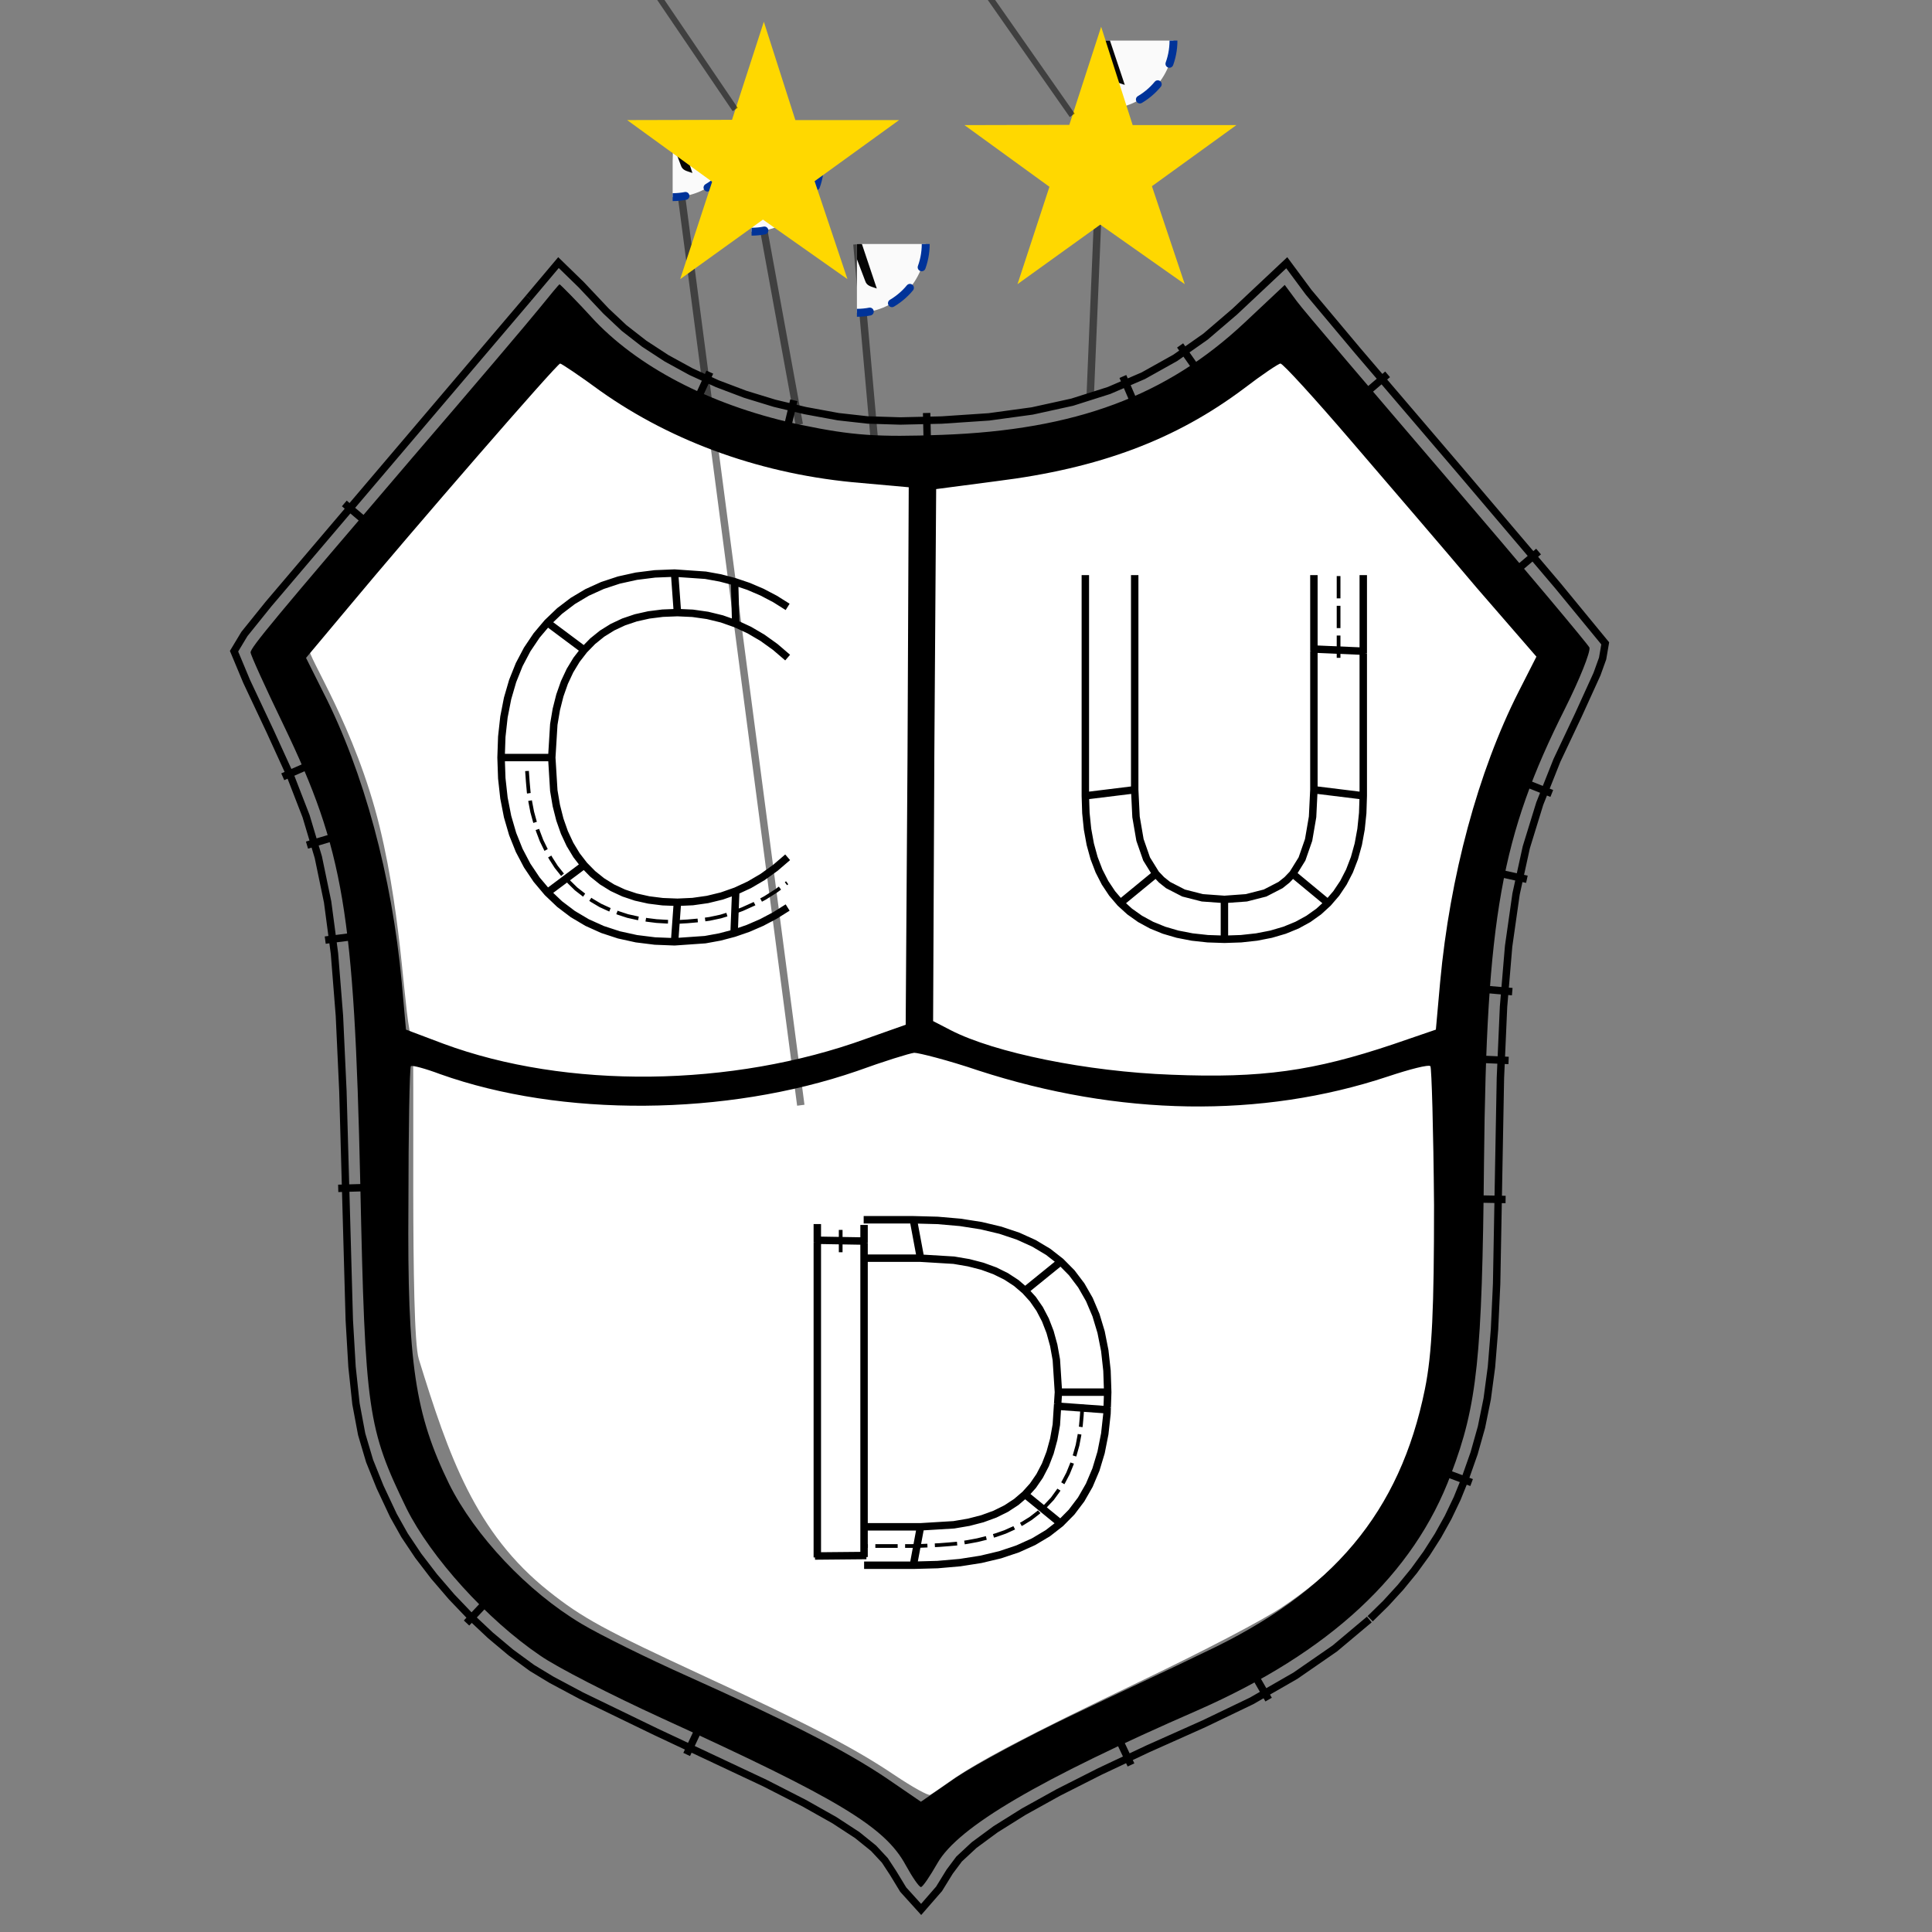 <?xml version="1.0" encoding="UTF-8" standalone="no"?>
<svg
   version="1.0"
   width="85mm"
   height="85mm"
   viewBox="0 0 240.945 240.945"
   preserveAspectRatio="xMidYMid"
   id="svg4"
   sodipodi:docname="1union-bonifacio-escudo.svg"
   inkscape:version="1.3.2 (1:1.3.2+202311252150+091e20ef0f)"
   xmlns:inkscape="http://www.inkscape.org/namespaces/inkscape"
   xmlns:sodipodi="http://sodipodi.sourceforge.net/DTD/sodipodi-0.dtd"
   xmlns:xlink="http://www.w3.org/1999/xlink"
   xmlns="http://www.w3.org/2000/svg"
   xmlns:svg="http://www.w3.org/2000/svg"
   xmlns:inkstitch="http://inkstitch.org/namespace">
  <rect x="0" y="0" width="240.945" height="240.945" fill="#808080" stroke="none"/>
  <sodipodi:namedview
     id="namedview4"
     pagecolor="#ff00e7"
     bordercolor="#666666"
     borderopacity="1.0"
     inkscape:showpageshadow="2"
     inkscape:pageopacity="0.0"
     inkscape:pagecheckerboard="0"
     inkscape:deskcolor="#d1d1d1"
     inkscape:document-units="pt"
     inkscape:zoom="1.53"
     inkscape:cx="171.24183"
     inkscape:cy="165.35948"
     inkscape:window-width="1848"
     inkscape:window-height="1016"
     inkscape:window-x="72"
     inkscape:window-y="27"
     inkscape:window-maximized="1"
     inkscape:current-layer="svg4" />
  <defs
     id="defs4">
    <symbol
       id="inkstitch_trim">
      <title
         id="inkstitch_title9282">Trim the thread after sewing this object.</title>
      <path
         id="inkstitch_circle13405"
         d="m 9.247,-8.6e-6 c 1.8e-6,2.452 -0.974,4.804 -2.708,6.538 C 4.804,8.272 2.452,9.247 -2.1625959e-5,9.247 -2.452,9.247 -4.804,8.272 -6.538,6.538 -8.272,4.804 -9.247,2.452 -9.247,-8.6e-6 c 6e-7,-2.452 0.974,-4.804 2.708,-6.538 1.734,-1.734 4.086,-2.708 6.538,-2.708 C 5.107,-9.247 9.247,-5.107 9.247,-8.6e-6 c 0,0 0,0 0,0"
         style="opacity:1;vector-effect:none;fill:#fafafa;fill-opacity:1;fill-rule:evenodd;stroke:#003399;stroke-width:1.065;stroke-linecap:round;stroke-linejoin:miter;stroke-miterlimit:4;stroke-dasharray:3.195, 3.195;stroke-dashoffset:0;stroke-opacity:1"
         inkscape:connector-curvature="0" />
      <path
         style="color:#000000;font-style:normal;font-variant:normal;font-weight:normal;font-stretch:normal;font-size:medium;line-height:normal;font-family:sans-serif;font-variant-ligatures:normal;font-variant-position:normal;font-variant-caps:normal;font-variant-numeric:normal;font-variant-alternates:normal;font-feature-settings:normal;text-indent:0;text-align:start;text-decoration:none;text-decoration-line:none;text-decoration-style:solid;text-decoration-color:#000000;letter-spacing:normal;word-spacing:normal;text-transform:none;writing-mode:lr-tb;direction:ltr;text-orientation:mixed;dominant-baseline:auto;baseline-shift:baseline;text-anchor:start;white-space:normal;shape-padding:0;clip-rule:nonzero;display:inline;overflow:visible;visibility:visible;opacity:1;isolation:auto;mix-blend-mode:normal;color-interpolation:sRGB;color-interpolation-filters:linearRGB;solid-color:#000000;solid-opacity:1;vector-effect:none;fill:#050505;fill-opacity:1;fill-rule:evenodd;stroke:none;stroke-width:1.414;stroke-linecap:butt;stroke-linejoin:miter;stroke-miterlimit:4;stroke-dasharray:none;stroke-dashoffset:0;stroke-opacity:1;color-rendering:auto;image-rendering:auto;shape-rendering:auto;text-rendering:auto;enable-background:accumulate"
         d="m -3,-5.983 c -1.306,0 -2.375,1.069 -2.375,2.375 0,1.306 1.069,2.375 2.375,2.375 0.587,0 1.119,-0.224 1.535,-0.58 0,0 0.617,1.621 0.617,1.621 0,0 -2.299,6.018 -2.299,6.018 0.987,-0.125 1.237,-0.262 1.674,-0.975 0,0 1.33,-3.189 1.33,-3.189 0,0 1.236,3.25 1.236,3.25 0.232,0.779 0.843,0.792 1.578,1.072 0,0 -2.055,-6.143 -2.055,-6.143 0,0 0.73,-1.75 0.73,-1.75 0.428,0.417 1.011,0.676 1.652,0.676 1.306,0 2.375,-1.069 2.375,-2.375 0,-1.306 -1.069,-2.375 -2.375,-2.375 -1.062,0 -1.957,0.713 -2.258,1.68 0,0 -0.012,-0.016 -0.012,-0.016 0,0 -0.803,2.102 -0.803,2.102 0,0 -0.592,-1.766 -0.592,-1.766 -0.182,-1.128 -1.159,-2 -2.336,-2 0,0 -2e-5,-3e-5 -2e-5,-3e-5 m 0,1 c 0.765,0 1.375,0.61 1.375,1.375 0,0.765 -0.61,1.375 -1.375,1.375 -0.765,0 -1.375,-0.61 -1.375,-1.375 0,-0.765 0.61,-1.375 1.375,-1.375 0,0 0,0 0,0 m 6,0 c 0.765,0 1.375,0.61 1.375,1.375 0,0.765 -0.61,1.375 -1.375,1.375 -0.765,0 -1.375,-0.61 -1.375,-1.375 0,-0.765 0.61,-1.375 1.375,-1.375 0,0 0,0 0,0"
         id="inkstitch_path13416"
         inkscape:connector-curvature="0" />
    </symbol>
  </defs>
  <path
     style="fill:#ffffff;stroke-width:0;stroke-linejoin:bevel;stroke-miterlimit:0"
     d="m 111.579,221.387 c -5.015,-3.37 -10.39,-6.166 -23.678,-12.314 -12.531,-5.798 -15.279,-7.297 -19.458,-10.618 -9.17,-7.287 -12.488,-16.898 -16.216,-28.97 -1.125,-3.641 -0.444,-38.748 -0.807,-39.655 -1.077,-2.689 -1.115,-14.606 -4.077,-26.733 C 44.301,90.64 38.288,81.785 38.576,80.939 38.722,80.51 62.541,50.817 70.312,44.056 c 1.382,-1.203 14.446,11.401 24.292,12.474 6.967,0.759 4.592,1.129 13.955,2.713 11.094,1.877 18.845,-2.098 28.571,-2.771 6.074,-0.42 18.313,-8.091 23.528,-12.42 1.25,-1.038 33.941,34.41 32.946,36.163 -11.505,20.264 -14.496,50.794 -13.309,51.441 0.609,0.332 -0.513,30.988 -0.988,35.714 -1.478,14.69 -7.668,25.235 -19.406,33.06 -2.499,1.666 -9.561,5.357 -17.801,9.305 -13.852,6.636 -20.249,10.003 -23.739,12.496 -1.062,0.758 -2.123,1.482 -2.359,1.609 -0.236,0.127 -2.226,-0.977 -4.422,-2.453 z"
     id="path5"
     sodipodi:nodetypes="ssssssssssssssssssss" />
  <g
     id="command_group1"
     inkscape:label="Ink/Stich Instrucción: Trim thread after sewing this object"
     transform="matrix(0.928,0,0,0.928,-6.892,-3.165)">
    <path
       id="command_connector1"
       d="m 122.59,36.236 2.774,31.158"
       style="fill:none;stroke:#000000;stroke-width:1px;stroke-opacity:0.5"
       inkscape:connection-start="#command_use1940"
       inkscape:connection-end="#path5"
       inkscape:label="conector"
       inkscape:connector-type="polyline"
       inkscape:connector-curvature="0" />
    <use
       id="command_use1940"
       xlink:href="#inkstitch_trim"
       height="100%"
       width="100%"
       x="122.587"
       y="36.2"
       inkscape:label="marcador de instrucción" />
  </g>
  <g
     transform="matrix(0.076,0,0,-0.076,-37.909,287.019)"
     fill="#000000"
     stroke="none"
     id="g4">
    <path
       d="m 1385,3272 c -16,-20 -111,-132 -210,-247 -225,-263 -265,-311 -265,-319 0,-4 24,-57 54,-119 99,-206 116,-307 126,-752 8,-376 12,-402 76,-534 40,-80 132,-182 219,-241 27,-19 117,-65 200,-103 289,-132 366,-178 400,-241 11,-20 22,-36 25,-36 3,0 15,18 27,39 34,60 168,138 427,251 216,95 355,223 416,388 43,113 51,191 54,512 4,401 28,535 133,744 24,48 42,93 40,100 -3,6 -107,130 -232,276 -125,146 -237,277 -248,292 l -20,27 -66,-62 c -128,-120 -277,-176 -496,-184 -106,-4 -148,-1 -230,16 -140,29 -262,90 -339,170 -31,34 -58,61 -59,61 -1,0 -15,-17 -32,-38 z m 99,-137 c 120,-85 269,-138 428,-151 l 78,-7 -2,-441 -3,-441 -65,-23 c -220,-80 -492,-83 -694,-8 l -61,23 -7,78 c -16,173 -62,345 -129,476 l -28,56 67,80 c 109,131 345,403 350,403 2,0 32,-20 66,-45 z m 1232,-82 c 60,-70 153,-178 206,-241 l 98,-113 -29,-57 c -67,-132 -113,-304 -129,-477 l -7,-78 -70,-24 c -131,-44 -216,-56 -364,-50 -138,5 -290,36 -362,73 l -29,15 2,436 3,437 99,13 c 169,21 294,68 406,152 30,23 57,41 60,41 4,0 56,-57 116,-127 z M 2104,2020 c 231,-75 464,-79 672,-10 36,12 67,20 70,17 2,-2 5,-105 6,-228 0,-169 -3,-243 -15,-302 -41,-202 -151,-333 -362,-432 -49,-24 -148,-70 -219,-104 -71,-34 -155,-79 -188,-101 l -58,-40 -57,39 c -67,45 -159,92 -326,167 -65,29 -144,68 -174,86 -89,53 -175,145 -217,229 -56,115 -69,197 -67,458 0,123 2,226 4,228 2,2 24,-4 48,-13 199,-71 469,-69 684,5 44,16 86,29 94,30 7,0 55,-12 105,-29 z"
       id="path1" />
    <g
       id="command_group2"
       inkscape:label="Ink/Stich Instrucción: Trim thread after sewing this object"
       transform="matrix(12.149,0,0,-12.149,405.993,3798.35)">
      <path
         id="command_connector2"
         d="m 109.155,23.877 6.441,35.254"
         style="fill:none;stroke:#000000;stroke-width:1px;stroke-opacity:0.5"
         inkscape:connection-start="#command_use3095"
         inkscape:connection-end="#path1"
         inkscape:label="conector"
         inkscape:connector-type="polyline"
         inkscape:connector-curvature="0" />
      <use
         id="command_use3095"
         xlink:href="#inkstitch_trim"
         height="100%"
         width="100%"
         x="109.153"
         y="23.841"
         inkscape:label="marcador de instrucción" />
    </g>
    <path
       id="path2"
       style="fill:none;stroke:#000000;stroke-width:1px"
       transform="matrix(12.149,0,0,-12.149,405.993,3798.35)"
       d="m 79.062,42.03 -17.286,20.331 -17.869,21.021 -3.26,4.049 -1.396,2.32 1.703,4.082 3.163,6.718 2.722,5.962 2.141,5.52 1.656,5.546 1.255,6.039 0.927,6.991 0.666,8.386 0.472,10.208 0.347,12.463 0.515,18.428 0.37,6.325 0.533,4.992 0.769,4.103 1.07,3.612 1.409,3.501 1.809,3.855 1.5,2.675 1.852,2.769 2.137,2.791 2.371,2.76 2.555,2.673 2.688,2.528 2.773,2.324 2.819,2.067 2.671,1.619 4.036,2.152 10.005,4.848 14.768,6.945 5.282,2.697 4.108,2.313 3.077,2.007 2.206,1.779 1.524,1.635 1.13,1.725 1.357,2.232 2.421,2.676 2.421,-2.78 1.428,-2.317 1.278,-1.708 2.02,-1.879 2.902,-2.138 3.79,-2.371 4.688,-2.6 5.601,-2.835 6.532,-3.081 7.523,-3.359 6.462,-3.104 5.911,-3.397 5.324,-3.682 4.653,-3.908 M 82.109,44.621 64.823,64.952 46.989,85.932 l -3.055,3.794 -0.212,0.352 0.89,2.132 3.134,6.658 2.781,6.089 2.241,5.778 1.75,5.863 1.32,6.349 0.96,7.24 0.68,8.556 0.476,10.311 0.348,12.499 0.514,18.366 0.361,6.168 0.506,4.739 0.702,3.745 0.957,3.233 1.297,3.221 1.7,3.623 1.352,2.412 1.693,2.532 1.991,2.6 2.229,2.594 2.408,2.519 2.527,2.377 2.586,2.167 2.572,1.886 2.427,1.471 3.871,2.064 9.915,4.804 14.806,6.963 5.412,2.763 4.292,2.416 3.355,2.189 2.584,2.084 1.951,2.092 1.355,2.067 0.37,0.609 0.563,-0.914 1.601,-2.14 2.451,-2.28 3.208,-2.364 4.008,-2.508 4.846,-2.688 5.718,-2.894 6.62,-3.123 7.51,-3.353 6.278,-3.016 5.639,-3.241 5.033,-3.481 4.51,-3.787 M 54.145,69.794 l 4.571,3.886 m -12.885,33.031 5.495,-2.41 m -2.222,11.64 5.749,-1.716 m -3.286,14.549 5.948,-0.789 m -4.193,34.32 5.998,-0.168 m 11.335,58.876 4.11,-4.371 m 25.623,22.124 2.553,-5.43 m 57.462,6.845 -2.56,-5.427 m 21.148,-3.396 -2.99,-5.202"
       inkstitch:satin_column="true" />
    <g
       id="command_group3"
       inkscape:label="Ink/Stich Instrucción: Trim thread after sewing this object"
       transform="matrix(12.149,0,0,-12.149,405.993,3798.35)">
      <path
         id="command_connector3"
         d="M 98.496,19.21 115.803,151.077"
         style="fill:none;stroke:#000000;stroke-width:1px;stroke-opacity:0.5"
         inkscape:connection-start="#command_use538"
         inkscape:connection-end="#path2"
         inkscape:label="conector"
         inkscape:connector-type="polyline"
         inkscape:connector-curvature="0" />
      <use
         id="command_use538"
         xlink:href="#inkstitch_trim"
         height="100%"
         width="100%"
         x="98.494"
         y="19.174"
         inkscape:label="marcador de instrucción" />
    </g>
    <path
       id="path3"
       style="fill:none;stroke:#000000;stroke-width:1px"
       transform="matrix(12.149,0,0,-12.149,405.993,3798.35)"
       d="m 192.707,220.431 2.105,-2.063 1.991,-2.174 1.84,-2.25 1.686,-2.325 1.532,-2.401 1.377,-2.476 1.22,-2.551 1.057,-2.611 1.234,-3.502 0.993,-3.529 0.772,-3.801 0.576,-4.315 0.413,-5.085 0.284,-6.132 0.302,-16.452 0.21,-11.377 0.421,-9.607 0.687,-8.174 1.008,-7.07 1.382,-6.306 1.817,-5.894 2.319,-5.836 2.918,-6.173 2.488,-5.468 0.764,-2.119 0.352,-2.049 -6.373,-7.757 -13.327,-15.695 -13.722,-16.057 -6.643,-7.921 -2.948,-3.98 -7.037,6.611 -3.932,3.367 -4.087,2.867 -4.327,2.418 -4.624,1.991 -4.979,1.581 -5.391,1.185 -5.857,0.8 -6.385,0.427 -5.592,0.128 -4.383,-0.136 -3.996,-0.447 -4.457,-0.82 -4.135,-0.99 -3.961,-1.214 -3.768,-1.426 -3.548,-1.624 -3.301,-1.807 -3.027,-1.975 -2.728,-2.126 -2.435,-2.289 -3.343,-3.548 -3.074,-2.99 -4.018,4.771 m 110.852,175.537 2.028,-1.987 1.843,-2.012 1.695,-2.073 1.548,-2.135 1.403,-2.198 1.258,-2.263 1.114,-2.329 0.976,-2.411 1.16,-3.294 0.918,-3.262 0.716,-3.523 0.545,-4.078 0.399,-4.913 0.278,-6.007 0.3,-16.396 0.211,-11.428 0.427,-9.738 0.704,-8.369 1.045,-7.331 1.45,-6.614 1.913,-6.204 2.425,-6.1 2.959,-6.261 2.409,-5.294 0.558,-1.549 -5.178,-6.302 -13.302,-15.666 -13.73,-16.066 -6.733,-8.027 -0.344,-0.465 -3.828,3.596 -4.148,3.552 -4.412,3.095 -4.685,2.619 -4.996,2.151 -5.342,1.696 -5.727,1.259 -6.153,0.841 -6.61,0.442 -5.788,0.132 -4.651,-0.144 -4.297,-0.481 -4.7,-0.865 -4.36,-1.043 -4.204,-1.288 -4.015,-1.52 -3.801,-1.74 -3.562,-1.95 -3.297,-2.151 -3.007,-2.344 -2.658,-2.499 -3.299,-3.502 -1.247,1.481 m 124.291,157.427 -5.621,-2.099 m 10.211,-36.134 -5.999,-0.11 m 6.405,-18.669 -5.994,-0.263 m 6.487,-9.033 -5.979,-0.503 m 7.957,-14.675 -5.861,-1.285 m 9.223,-10.305 -5.576,-2.216 m 3.79,-30.459 -4.574,3.883 m -15.817,-27.819 -4.561,3.898 m -23.464,-7.801 3.446,4.912 m -11.176,-0.72 2.373,5.511 m -28.879,-0.579 0.137,5.998 m -18.073,-7.716 -1.396,5.835 m -9.952,-9.635 -2.497,5.456"
       inkstitch:satin_column="true" />
    <g
       id="command_group4"
       inkscape:label="Ink/Stich Instrucción: Trim thread after sewing this object"
       transform="matrix(12.149,0,0,-12.149,405.993,3798.35)">
      <path
         id="command_connector4"
         d="M 156.896,7.314 154.891,55.345"
         style="fill:none;stroke:#000000;stroke-width:1px;stroke-opacity:0.5"
         inkscape:connection-start="#command_use9418"
         inkscape:connection-end="#path3"
         inkscape:label="conector"
         inkscape:connector-type="polyline"
         inkscape:connector-curvature="0" />
      <use
         id="command_use9418"
         xlink:href="#inkstitch_trim"
         height="100%"
         width="100%"
         x="156.893"
         y="7.278"
         inkscape:label="marcador de instrucción" />
    </g>
  </g>
  <g
     inkscape:label="Letras de Ink/Stitch"
     transform="matrix(2.335,0,0,2.335,135.503,116.147)"
     id="g4859"
     inkstitch:lettering="{&quot;text&quot;: &quot;U&quot;, &quot;back_and_forth&quot;: false, &quot;font&quot;: &quot;small_font&quot;, &quot;scale&quot;: 100, &quot;trim_option&quot;: 3, &quot;use_trim_symbols&quot;: false}">
    <g
       inkscape:label="U"
       id="g4545">
      <g
         id="glyph"
         inkscape:label="U">
        <path
           id="autosatin2"
           style="font-style:normal;font-variant:normal;font-weight:normal;font-stretch:normal;font-size:106.667px;line-height:100%;font-family:sans-serif;-inkscape-font-specification:sans-serif;font-variant-ligatures:normal;font-variant-position:normal;font-variant-caps:normal;font-variant-numeric:normal;font-variant-alternates:normal;font-feature-settings:normal;text-indent:0;text-align:start;text-decoration:none;text-decoration-line:none;text-decoration-style:solid;text-decoration-color:#000000;letter-spacing:50px;word-spacing:0px;text-transform:none;writing-mode:lr-tb;direction:ltr;text-orientation:mixed;dominant-baseline:auto;baseline-shift:baseline;text-anchor:start;white-space:normal;shape-padding:0;fill:none;fill-opacity:1;stroke:#000000;stroke-width:1px;stroke-linecap:butt;stroke-linejoin:miter;stroke-miterlimit:4;stroke-dasharray:none;stroke-dashoffset:0;stroke-opacity:1"
           d="m 153.421,80.764 v 29.693 l 0.074,2.315 0.221,2.169 0.368,2.022 0.515,1.876 0.662,1.731 0.81,1.583 0.957,1.438 1.104,1.292 1.256,1.142 1.397,0.99 1.539,0.838 1.679,0.685 1.821,0.533 1.962,0.381 2.103,0.229 2.243,0.076 2.236,-0.076 2.095,-0.229 1.953,-0.381 1.812,-0.533 1.672,-0.685 1.53,-0.838 1.389,-0.99 1.249,-1.142 1.111,-1.292 0.964,-1.438 0.815,-1.583 0.667,-1.731 0.519,-1.876 0.37,-2.022 0.223,-2.169 0.074,-2.315 V 91.3 M 160.062,80.764 v 28.875 l 0.178,3.652 0.533,3.103 0.89,2.556 1.245,2.007 0.766,0.805 0.877,0.698 2.086,1.073 2.527,0.644 2.968,0.215 2.955,-0.215 2.516,-0.644 2.08,-1.073 0.875,-0.698 0.766,-0.805 1.245,-2.007 0.89,-2.556 0.533,-3.103 0.178,-3.652 V 91.01 m -31.081,19.488 7.305,-0.9 m -2.501,15.481 5.253,-4.318 m 8.986,9.264 v -5.901 m 14.173,0.955 -5.218,-4.318 m 10.056,-10.263 -7.305,-0.9"
           inkscape:connector-curvature="0"
           sodipodi:nodetypes="cscscsccscscsc"
           inkstitch:zigzag_underlay="False"
           inkstitch:contour_underlay="False"
           inkstitch:center_walk_underlay_stitch_length_mm="1.2"
           inkstitch:center_walk_underlay="True"
           inkstitch:pull_compensation_mm="0.2"
           inkstitch:satin_column="True"
           inkstitch:zigzag_spacing_mm="0.4"
           inkstitch:fill_underlay="False"
           inkstitch:reverse_rails="none"
           transform="matrix(0.397,0,0,0.397,-60.971,-51.088)"
           inkscape:label="AutoSatinado 1" />
        <path
           d="m 187.49,91.892 v -0.737 -1.491 -1.481 0 -0.01 -1.491 -1.491 -0.717 0 -0.774 -1.491 -1.445"
           style="font-style:normal;font-variant:normal;font-weight:normal;font-stretch:normal;font-size:106.667px;line-height:100%;font-family:sans-serif;-inkscape-font-specification:sans-serif;font-variant-ligatures:normal;font-variant-position:normal;font-variant-caps:normal;font-variant-numeric:normal;font-variant-alternates:normal;font-feature-settings:normal;text-indent:0;text-align:start;text-decoration:none;text-decoration-line:none;text-decoration-style:solid;text-decoration-color:#000000;letter-spacing:50px;word-spacing:0px;text-transform:none;writing-mode:lr-tb;direction:ltr;text-orientation:mixed;dominant-baseline:auto;baseline-shift:baseline;text-anchor:start;white-space:normal;shape-padding:0;fill:none;fill-opacity:1;stroke:#000000;stroke-width:0.5px;stroke-linecap:butt;stroke-linejoin:miter;stroke-miterlimit:4;stroke-dasharray:3, 1;stroke-dashoffset:0;stroke-opacity:1"
           inkstitch:running_stitch_length_mm="1.2"
           transform="matrix(0.397,0,0,0.397,-60.971,-51.088)"
           id="autosatinrun2"
           inkscape:label="AutoSatinar Puntada corriente 2" />
        <path
           id="autosatin3_3357"
           style="font-style:normal;font-variant:normal;font-weight:normal;font-stretch:normal;font-size:106.667px;line-height:100%;font-family:sans-serif;-inkscape-font-specification:sans-serif;font-variant-ligatures:normal;font-variant-position:normal;font-variant-caps:normal;font-variant-numeric:normal;font-variant-alternates:normal;font-feature-settings:normal;text-indent:0;text-align:start;text-decoration:none;text-decoration-line:none;text-decoration-style:solid;text-decoration-color:#000000;letter-spacing:50px;word-spacing:0px;text-transform:none;writing-mode:lr-tb;direction:ltr;text-orientation:mixed;dominant-baseline:auto;baseline-shift:baseline;text-anchor:start;white-space:normal;shape-padding:0;fill:none;fill-opacity:1;stroke:#000000;stroke-width:1px;stroke-linecap:butt;stroke-linejoin:miter;stroke-miterlimit:4;stroke-dasharray:none;stroke-dashoffset:0;stroke-opacity:1"
           d="m 184.17,80.764 v 10.246 m 6.641,-10.246 V 91.3 m 0.332,-0.285 -7.305,-0.319"
           inkscape:connector-curvature="0"
           sodipodi:nodetypes="cscscsccscscsc"
           inkstitch:zigzag_underlay="False"
           inkstitch:contour_underlay="False"
           inkstitch:center_walk_underlay_stitch_length_mm="1.2"
           inkstitch:center_walk_underlay="True"
           inkstitch:pull_compensation_mm="0.2"
           inkstitch:satin_column="True"
           inkstitch:zigzag_spacing_mm="0.4"
           inkstitch:fill_underlay="False"
           inkstitch:reverse_rails="none"
           transform="matrix(0.397,0,0,0.397,-60.971,-51.088)"
           inkscape:label="AutoSatinado 3"
           inkstitch:trim_after="true" />
      </g>
    </g>
  </g>
  <g
     inkscape:label="Letras de Ink/Stitch"
     transform="matrix(2.22,0,0,2.22,101.939,194.768)"
     id="g9330"
     inkstitch:lettering="{&quot;text&quot;: &quot;D&quot;, &quot;back_and_forth&quot;: false, &quot;font&quot;: &quot;small_font&quot;, &quot;scale&quot;: 100, &quot;trim_option&quot;: 3, &quot;use_trim_symbols&quot;: false}">
    <g
       inkscape:label="D"
       id="g4122">
      <g
         id="g6"
         inkscape:label="D">
        <path
           id="autosatin1"
           style="font-style:normal;font-variant:normal;font-weight:normal;font-stretch:normal;font-size:106.667px;line-height:100%;font-family:sans-serif;-inkscape-font-specification:sans-serif;font-variant-ligatures:normal;font-variant-position:normal;font-variant-caps:normal;font-variant-numeric:normal;font-variant-alternates:normal;font-feature-settings:normal;text-indent:0;text-align:start;text-decoration:none;text-decoration-line:none;text-decoration-style:solid;text-decoration-color:#000000;letter-spacing:50px;word-spacing:0px;text-transform:none;writing-mode:lr-tb;direction:ltr;text-orientation:mixed;dominant-baseline:auto;baseline-shift:baseline;text-anchor:start;white-space:normal;shape-padding:0;fill:none;fill-opacity:1;stroke:#000000;stroke-width:1px;stroke-linecap:butt;stroke-linejoin:miter;stroke-miterlimit:4;stroke-dasharray:none;stroke-dashoffset:0;stroke-opacity:1"
           d="m 117.258,212.704 v -42.331 m 6.282,42.272 V 170.48 m -6.596,42.027 6.91,-0.065"
           inkscape:connector-curvature="0"
           inkstitch:zigzag_spacing_mm="0.4"
           inkstitch:satin_column="True"
           inkstitch:pull_compensation_mm="0.2"
           inkstitch:center_walk_underlay="True"
           inkstitch:center_walk_underlay_stitch_length_mm="1.2"
           inkstitch:contour_underlay="False"
           inkstitch:zigzag_underlay="False"
           inkstitch:fill_underlay="False"
           inkstitch:reverse_rails="none"
           transform="matrix(0.418,0,0,0.418,-49.018,-89.15)"
           inkscape:label="AutoSatinado 1" />
        <path
           d="m 120.399,171.683 v -1.256 -1.509 -0.961"
           style="font-style:normal;font-variant:normal;font-weight:normal;font-stretch:normal;font-size:106.667px;line-height:100%;font-family:sans-serif;-inkscape-font-specification:sans-serif;font-variant-ligatures:normal;font-variant-position:normal;font-variant-caps:normal;font-variant-numeric:normal;font-variant-alternates:normal;font-feature-settings:normal;text-indent:0;text-align:start;text-decoration:none;text-decoration-line:none;text-decoration-style:solid;text-decoration-color:#000000;letter-spacing:50px;word-spacing:0px;text-transform:none;writing-mode:lr-tb;direction:ltr;text-orientation:mixed;dominant-baseline:auto;baseline-shift:baseline;text-anchor:start;white-space:normal;shape-padding:0;fill:none;fill-opacity:1;stroke:#000000;stroke-width:0.5px;stroke-linecap:butt;stroke-linejoin:miter;stroke-miterlimit:4;stroke-dasharray:3, 1;stroke-dashoffset:0;stroke-opacity:1"
           inkstitch:running_stitch_length_mm="1.2"
           transform="matrix(0.418,0,0,0.418,-49.018,-89.15)"
           id="autosatinrun3"
           inkscape:label="AutoSatinar Puntada corriente 2" />
        <path
           id="autosatin4"
           style="font-style:normal;font-variant:normal;font-weight:normal;font-stretch:normal;font-size:106.667px;line-height:100%;font-family:sans-serif;-inkscape-font-specification:sans-serif;font-variant-ligatures:normal;font-variant-position:normal;font-variant-caps:normal;font-variant-numeric:normal;font-variant-alternates:normal;font-feature-settings:normal;text-indent:0;text-align:start;text-decoration:none;text-decoration-line:none;text-decoration-style:solid;text-decoration-color:#000000;letter-spacing:50px;word-spacing:0px;text-transform:none;writing-mode:lr-tb;direction:ltr;text-orientation:mixed;dominant-baseline:auto;baseline-shift:baseline;text-anchor:start;white-space:normal;shape-padding:0;fill:none;fill-opacity:1;stroke:#000000;stroke-width:1px;stroke-linecap:butt;stroke-linejoin:miter;stroke-miterlimit:4;stroke-dasharray:none;stroke-dashoffset:0;stroke-opacity:1"
           d="m 123.54,168.015 v 2.465 m -6.282,-2.582 v 2.475 m -0.314,-0.305 6.91,0.117"
           inkscape:connector-curvature="0"
           inkstitch:zigzag_spacing_mm="0.4"
           inkstitch:satin_column="True"
           inkstitch:pull_compensation_mm="0.2"
           inkstitch:center_walk_underlay="True"
           inkstitch:center_walk_underlay_stitch_length_mm="1.2"
           inkstitch:contour_underlay="False"
           inkstitch:zigzag_underlay="False"
           inkstitch:fill_underlay="False"
           inkstitch:reverse_rails="none"
           transform="matrix(0.418,0,0,0.418,-49.018,-89.15)"
           inkscape:label="AutoSatinado 3" />
        <path
           id="autosatin5"
           style="font-style:normal;font-variant:normal;font-weight:normal;font-stretch:normal;font-size:106.667px;line-height:100%;font-family:sans-serif;-inkscape-font-specification:sans-serif;font-variant-ligatures:normal;font-variant-position:normal;font-variant-caps:normal;font-variant-numeric:normal;font-variant-alternates:normal;font-feature-settings:normal;text-indent:0;text-align:start;text-decoration:none;text-decoration-line:none;text-decoration-style:solid;text-decoration-color:#000000;letter-spacing:50px;word-spacing:0px;text-transform:none;writing-mode:lr-tb;direction:ltr;text-orientation:mixed;dominant-baseline:auto;baseline-shift:baseline;text-anchor:start;white-space:normal;shape-padding:0;fill:none;fill-opacity:1;stroke:#000000;stroke-width:1px;stroke-linecap:butt;stroke-linejoin:miter;stroke-miterlimit:4;stroke-dasharray:none;stroke-dashoffset:0;stroke-opacity:1"
           d="m 123.488,167.319 h 6.676 l 3.262,0.087 3.037,0.264 2.813,0.44 2.589,0.616 2.364,0.791 2.139,0.968 1.915,1.143 1.69,1.319 1.48,1.499 1.282,1.697 1.085,1.895 0.888,2.093 0.69,2.291 0.494,2.49 0.296,2.688 0.098,2.886 -0.071,2.071 m -32.676,-20.076 h 7.588 l 4.482,0.272 1.999,0.34 1.838,0.476 1.676,0.612 1.515,0.749 1.354,0.884 1.192,1.02 1.05,1.159 0.909,1.316 0.77,1.472 0.63,1.628 0.49,1.785 0.35,1.941 0.279,4.351 -0.101,1.589 m -19.444,-25.015 1.059,5.679 m 19.038,0.014 -5.269,4.276 m 11.673,13.457 h -7.287"
           inkscape:connector-curvature="0"
           inkstitch:zigzag_spacing_mm="0.4"
           inkstitch:satin_column="True"
           inkstitch:pull_compensation_mm="0.2"
           inkstitch:center_walk_underlay="True"
           inkstitch:center_walk_underlay_stitch_length_mm="1.2"
           inkstitch:contour_underlay="False"
           inkstitch:zigzag_underlay="False"
           inkstitch:fill_underlay="False"
           inkstitch:reverse_rails="none"
           transform="matrix(0.418,0,0,0.418,-49.018,-89.15)"
           inkscape:label="AutoSatinado 4" />
        <path
           d="m 152.895,192.168 -0.007,0.148 -0.089,1.334 -0.119,1.331 -0.125,0.821 v 0 l -0.076,0.498 -0.249,1.314 -0.362,1.286 -0.148,0.452 v 0 l -0.267,0.816 -0.503,1.239 -0.619,1.183 -0.063,0.104 v 0 l -0.633,1.034 -0.784,1.082 -0.757,0.804 v 0 l -0.159,0.168 -0.975,0.881 -1.025,0.795 -0.689,0.427 v 0 l -0.414,0.257 -1.153,0.594 -1.182,0.535 -0.539,0.188 v 0 l -0.687,0.239 -1.243,0.371 -1.261,0.311 -0.323,0.06 v 0 l -0.953,0.176 -1.281,0.208 -1.293,0.115 -0.088,0.007 v 0 l -1.207,0.092 -1.297,0.06 -1.143,0.047 v 0 l -0.154,0.006 -1.49,0.016 h -1.415 -0.593 v 0 h -0.822 -1.415 -1.416"
           style="font-style:normal;font-variant:normal;font-weight:normal;font-stretch:normal;font-size:106.667px;line-height:100%;font-family:sans-serif;-inkscape-font-specification:sans-serif;font-variant-ligatures:normal;font-variant-position:normal;font-variant-caps:normal;font-variant-numeric:normal;font-variant-alternates:normal;font-feature-settings:normal;text-indent:0;text-align:start;text-decoration:none;text-decoration-line:none;text-decoration-style:solid;text-decoration-color:#000000;letter-spacing:50px;word-spacing:0px;text-transform:none;writing-mode:lr-tb;direction:ltr;text-orientation:mixed;dominant-baseline:auto;baseline-shift:baseline;text-anchor:start;white-space:normal;shape-padding:0;fill:none;fill-opacity:1;stroke:#000000;stroke-width:0.5px;stroke-linecap:butt;stroke-linejoin:miter;stroke-miterlimit:4;stroke-dasharray:3, 1;stroke-dashoffset:0;stroke-opacity:1"
           inkstitch:running_stitch_length_mm="1.2"
           transform="matrix(0.418,0,0,0.418,-49.018,-89.15)"
           id="autosatinrun4"
           inkscape:label="AutoSatinar Puntada corriente 5" />
        <path
           id="autosatin6_7420"
           style="font-style:normal;font-variant:normal;font-weight:normal;font-stretch:normal;font-size:106.667px;line-height:100%;font-family:sans-serif;-inkscape-font-specification:sans-serif;font-variant-ligatures:normal;font-variant-position:normal;font-variant-caps:normal;font-variant-numeric:normal;font-variant-alternates:normal;font-feature-settings:normal;text-indent:0;text-align:start;text-decoration:none;text-decoration-line:none;text-decoration-style:solid;text-decoration-color:#000000;letter-spacing:50px;word-spacing:0px;text-transform:none;writing-mode:lr-tb;direction:ltr;text-orientation:mixed;dominant-baseline:auto;baseline-shift:baseline;text-anchor:start;white-space:normal;shape-padding:0;fill:none;fill-opacity:1;stroke:#000000;stroke-width:1px;stroke-linecap:butt;stroke-linejoin:miter;stroke-miterlimit:4;stroke-dasharray:none;stroke-dashoffset:0;stroke-opacity:1"
           d="m 123.539,208.585 h 7.588 l 4.482,-0.272 1.999,-0.34 1.838,-0.476 1.676,-0.612 1.515,-0.749 1.354,-0.884 1.192,-1.02 1.05,-1.167 0.909,-1.325 0.77,-1.482 0.63,-1.639 0.49,-1.797 0.35,-1.955 0.178,-2.792 m -26.014,21.673 h 6.618 l 3.248,-0.088 3.026,-0.264 2.805,-0.44 2.583,-0.615 2.361,-0.792 2.14,-0.967 1.918,-1.144 1.697,-1.319 1.487,-1.507 1.289,-1.706 1.09,-1.905 0.892,-2.105 0.694,-2.303 0.496,-2.503 0.297,-2.702 0.028,-0.831 m -6.035,15.756 -5.235,-4.276 m -14.829,9.969 1.059,-5.679 m 25.363,-15.446 -7.33,-0.53"
           inkscape:connector-curvature="0"
           inkstitch:zigzag_spacing_mm="0.4"
           inkstitch:satin_column="True"
           inkstitch:pull_compensation_mm="0.2"
           inkstitch:center_walk_underlay="True"
           inkstitch:center_walk_underlay_stitch_length_mm="1.2"
           inkstitch:contour_underlay="False"
           inkstitch:zigzag_underlay="False"
           inkstitch:fill_underlay="False"
           inkstitch:reverse_rails="none"
           transform="matrix(0.418,0,0,0.418,-49.018,-89.15)"
           inkscape:label="AutoSatinado 6"
           inkstitch:trim_after="true" />
      </g>
    </g>
  </g>
  <g
     inkscape:label="Letras de Ink/Stitch"
     transform="matrix(2.282,0,0,2.282,62.443,115.937)"
     id="g9114"
     inkstitch:lettering="{&quot;text&quot;: &quot;C&quot;, &quot;back_and_forth&quot;: false, &quot;font&quot;: &quot;small_font&quot;, &quot;scale&quot;: 100, &quot;trim_option&quot;: 3, &quot;use_trim_symbols&quot;: false}">
    <g
       inkscape:label="C"
       id="g3269">
      <g
         inkscape:label="C"
         id="g7">
        <path
           d="m 78.193,106.94 0.008,0.166 0.098,1.345 0.119,1.343 0.136,0.834 v 0 l 0.081,0.496 0.255,1.324 0.357,1.301 0.156,0.483 v 0 l 0.259,0.798 0.478,1.261 0.592,1.211 0.084,0.151 v 0 l 0.57,1.026 0.728,1.136 0.739,0.926 v 0 l 0.102,0.128 0.893,0.989 0.939,0.919 0.709,0.55 v 0 l 0.329,0.256 1.085,0.737 1.13,0.67 0.605,0.277 v 0 l 0.59,0.27 1.226,0.47 1.249,0.408 0.422,0.093 v 0 l 0.861,0.191 1.293,0.23 1.304,0.163 0.199,0.011 v 0 l 1.113,0.066 1.324,0.049 1.266,-0.074 v 0 l 0.236,-0.013 1.498,-0.133 1.488,-0.205 0.455,-0.097 v 0 l 1.016,-0.216 1.438,-0.438 1.093,-0.407 v 0 l 0.394,-0.147 1.525,-0.689 1.421,-0.765 v 0 l 0.089,-0.048 1.496,-0.945 1.478,-1.092"
           style="font-style:normal;font-variant:normal;font-weight:normal;font-stretch:normal;font-size:106.667px;line-height:100%;font-family:sans-serif;-inkscape-font-specification:sans-serif;font-variant-ligatures:normal;font-variant-position:normal;font-variant-caps:normal;font-variant-numeric:normal;font-variant-alternates:normal;font-feature-settings:normal;text-indent:0;text-align:start;text-decoration:none;text-decoration-line:none;text-decoration-style:solid;text-decoration-color:#000000;letter-spacing:50px;word-spacing:0px;text-transform:none;writing-mode:lr-tb;direction:ltr;text-orientation:mixed;dominant-baseline:auto;baseline-shift:baseline;text-anchor:start;white-space:normal;shape-padding:0;fill:none;fill-opacity:1;stroke:#000000;stroke-width:0.5px;stroke-linecap:butt;stroke-linejoin:miter;stroke-miterlimit:4;stroke-dasharray:3, 1;stroke-dashoffset:0;stroke-opacity:1"
           inkstitch:running_stitch_length_mm="1.2"
           transform="matrix(0.407,0,0,0.407,-30.385,-52.194)"
           id="autosatinrun1"
           inkscape:label="AutoSatinar Puntada corriente 1" />
        <path
           sodipodi:nodetypes="ccscccsccccscccscc"
           inkscape:connector-curvature="0"
           d="m 113.187,118.526 -1.658,1.422 -1.714,1.231 -1.77,1.038 -1.826,0.847 -1.867,0.657 -1.928,0.47 -1.988,0.282 -2.047,0.094 -1.986,-0.078 -1.866,-0.234 -1.746,-0.39 -1.626,-0.545 -1.506,-0.701 -1.386,-0.857 -1.266,-1.013 -1.147,-1.169 -1.019,-1.323 -0.883,-1.461 -0.747,-1.599 -0.611,-1.737 -0.475,-1.875 -0.34,-2.013 -0.272,-4.438 0.272,-4.451 0.34,-2.016 0.475,-1.876 0.611,-1.736 0.747,-1.596 0.883,-1.456 1.019,-1.316 1.147,-1.176 1.266,-1.019 1.386,-0.862 1.506,-0.706 1.626,-0.549 1.746,-0.392 1.866,-0.235 1.986,-0.078 2.047,0.094 1.988,0.282 1.928,0.469 1.867,0.657 1.826,0.847 1.77,1.039 1.714,1.231 1.658,1.422 m 0,33.56 -1.72,1.078 -1.772,0.935 -1.824,0.791 -1.875,0.648 -1.914,0.503 -1.97,0.36 -4.107,0.287 -2.637,-0.103 -2.493,-0.31 -2.349,-0.517 -2.205,-0.724 -2.062,-0.93 -1.918,-1.137 -1.774,-1.344 -1.63,-1.551 -1.461,-1.737 -1.266,-1.889 -1.071,-2.039 -0.876,-2.19 -0.682,-2.34 -0.487,-2.492 -0.292,-2.642 -0.097,-2.793 0.097,-2.801 0.292,-2.647 0.487,-2.494 0.682,-2.342 0.876,-2.189 1.071,-2.036 1.266,-1.883 1.461,-1.73 1.63,-1.558 1.774,-1.35 1.918,-1.143 2.062,-0.935 2.205,-0.727 2.349,-0.519 2.493,-0.312 2.637,-0.104 4.155,0.288 1.982,0.359 1.918,0.503 1.871,0.631 1.812,0.775 1.752,0.919 1.692,1.063 m -7.135,-3.671 0.175,6.223 m -8.241,-7.356 0.422,5.836 m -17.717,0.893 5.414,4.043 M 74.364,105.134 h 7.489 m -1.162,18.306 5.414,-4.043 m 11.88,10.741 0.422,-5.837 m 7.577,4.703 0.246,-6.223"
           style="font-style:normal;font-variant:normal;font-weight:normal;font-stretch:normal;font-size:106.667px;line-height:100%;font-family:sans-serif;-inkscape-font-specification:sans-serif;font-variant-ligatures:normal;font-variant-position:normal;font-variant-caps:normal;font-variant-numeric:normal;font-variant-alternates:normal;font-feature-settings:normal;text-indent:0;text-align:start;text-decoration:none;text-decoration-line:none;text-decoration-style:solid;text-decoration-color:#000000;letter-spacing:50px;word-spacing:0px;text-transform:none;writing-mode:lr-tb;direction:ltr;text-orientation:mixed;dominant-baseline:auto;baseline-shift:baseline;text-anchor:start;white-space:normal;shape-padding:0;fill:none;fill-opacity:1;stroke:#000000;stroke-width:1px;stroke-linecap:butt;stroke-linejoin:miter;stroke-miterlimit:4;stroke-dasharray:none;stroke-dashoffset:0;stroke-opacity:1"
           id="autosatin1_9099"
           inkstitch:zigzag_underlay="False"
           inkstitch:contour_underlay="False"
           inkstitch:center_walk_underlay="True"
           inkstitch:pull_compensation_mm="0.2"
           inkstitch:satin_column="True"
           inkstitch:zigzag_spacing_mm="0.4"
           inkstitch:center_walk_underlay_stitch_length_mm="1.2"
           inkstitch:fill_underlay="False"
           inkstitch:reverse_rails="none"
           transform="matrix(0.407,0,0,0.407,-30.385,-52.194)"
           inkscape:label="AutoSatinado 2"
           inkstitch:trim_after="true" />
      </g>
    </g>
  </g>
  <polygon
     fill-rule="evenodd"
     clip-rule="evenodd"
     fill="#ffd800"
     points="73.265,33.798 75.529,26.82 77.771,33.816 85.15,33.816 79.141,38.162 81.478,45.131 75.466,40.896 69.578,45.131 71.85,38.204 65.805,33.816 "
     id="polygon153"
     transform="matrix(1.753,0,0,1.753,-37.142,-44.303)" />
  <g
     id="command_group5"
     inkscape:label="Ink/Stich Instrucción: Trim thread after sewing this object"
     transform="scale(0.75)">
    <path
       id="command_connector5"
       d="M 96.156,-20.231 122.248,18.203"
       style="fill:none;stroke:#000000;stroke-width:1px;stroke-opacity:0.5"
       inkscape:connection-start="#command_use1948"
       inkscape:connection-end="#polygon153"
       inkscape:label="conector"
       inkscape:connector-type="polyline"
       inkscape:connector-curvature="0" />
    <use
       id="command_use1948"
       xlink:href="#inkstitch_trim"
       height="100%"
       width="100%"
       x="96.154"
       y="-20.267"
       inkscape:label="marcador de instrucción" />
  </g>
  <polygon
     fill-rule="evenodd"
     clip-rule="evenodd"
     fill="#ffd800"
     points="69.578,45.131 71.85,38.204 65.805,33.816 73.265,33.798 75.529,26.82 77.771,33.816 85.15,33.816 79.141,38.162 81.478,45.131 75.466,40.896 "
     id="polygon153-6"
     transform="matrix(1.753,0,0,1.753,4.925,-43.676)" />
  <g
     id="command_group6"
     inkscape:label="Ink/Stich Instrucción: Trim thread after sewing this object"
     transform="scale(0.75)">
    <path
       id="command_connector6"
       d="m 149.245,-22.316 29.046,41.495"
       style="fill:none;stroke:#000000;stroke-width:1px;stroke-opacity:0.5"
       inkscape:connection-start="#command_use4303"
       inkscape:connection-end="#polygon153-6"
       inkscape:label="conector"
       inkscape:connector-type="polyline"
       inkscape:connector-curvature="0" />
    <use
       id="command_use4303"
       xlink:href="#inkstitch_trim"
       height="100%"
       width="100%"
       x="149.243"
       y="-22.352"
       inkscape:label="marcador de instrucción" />
  </g>
</svg>
